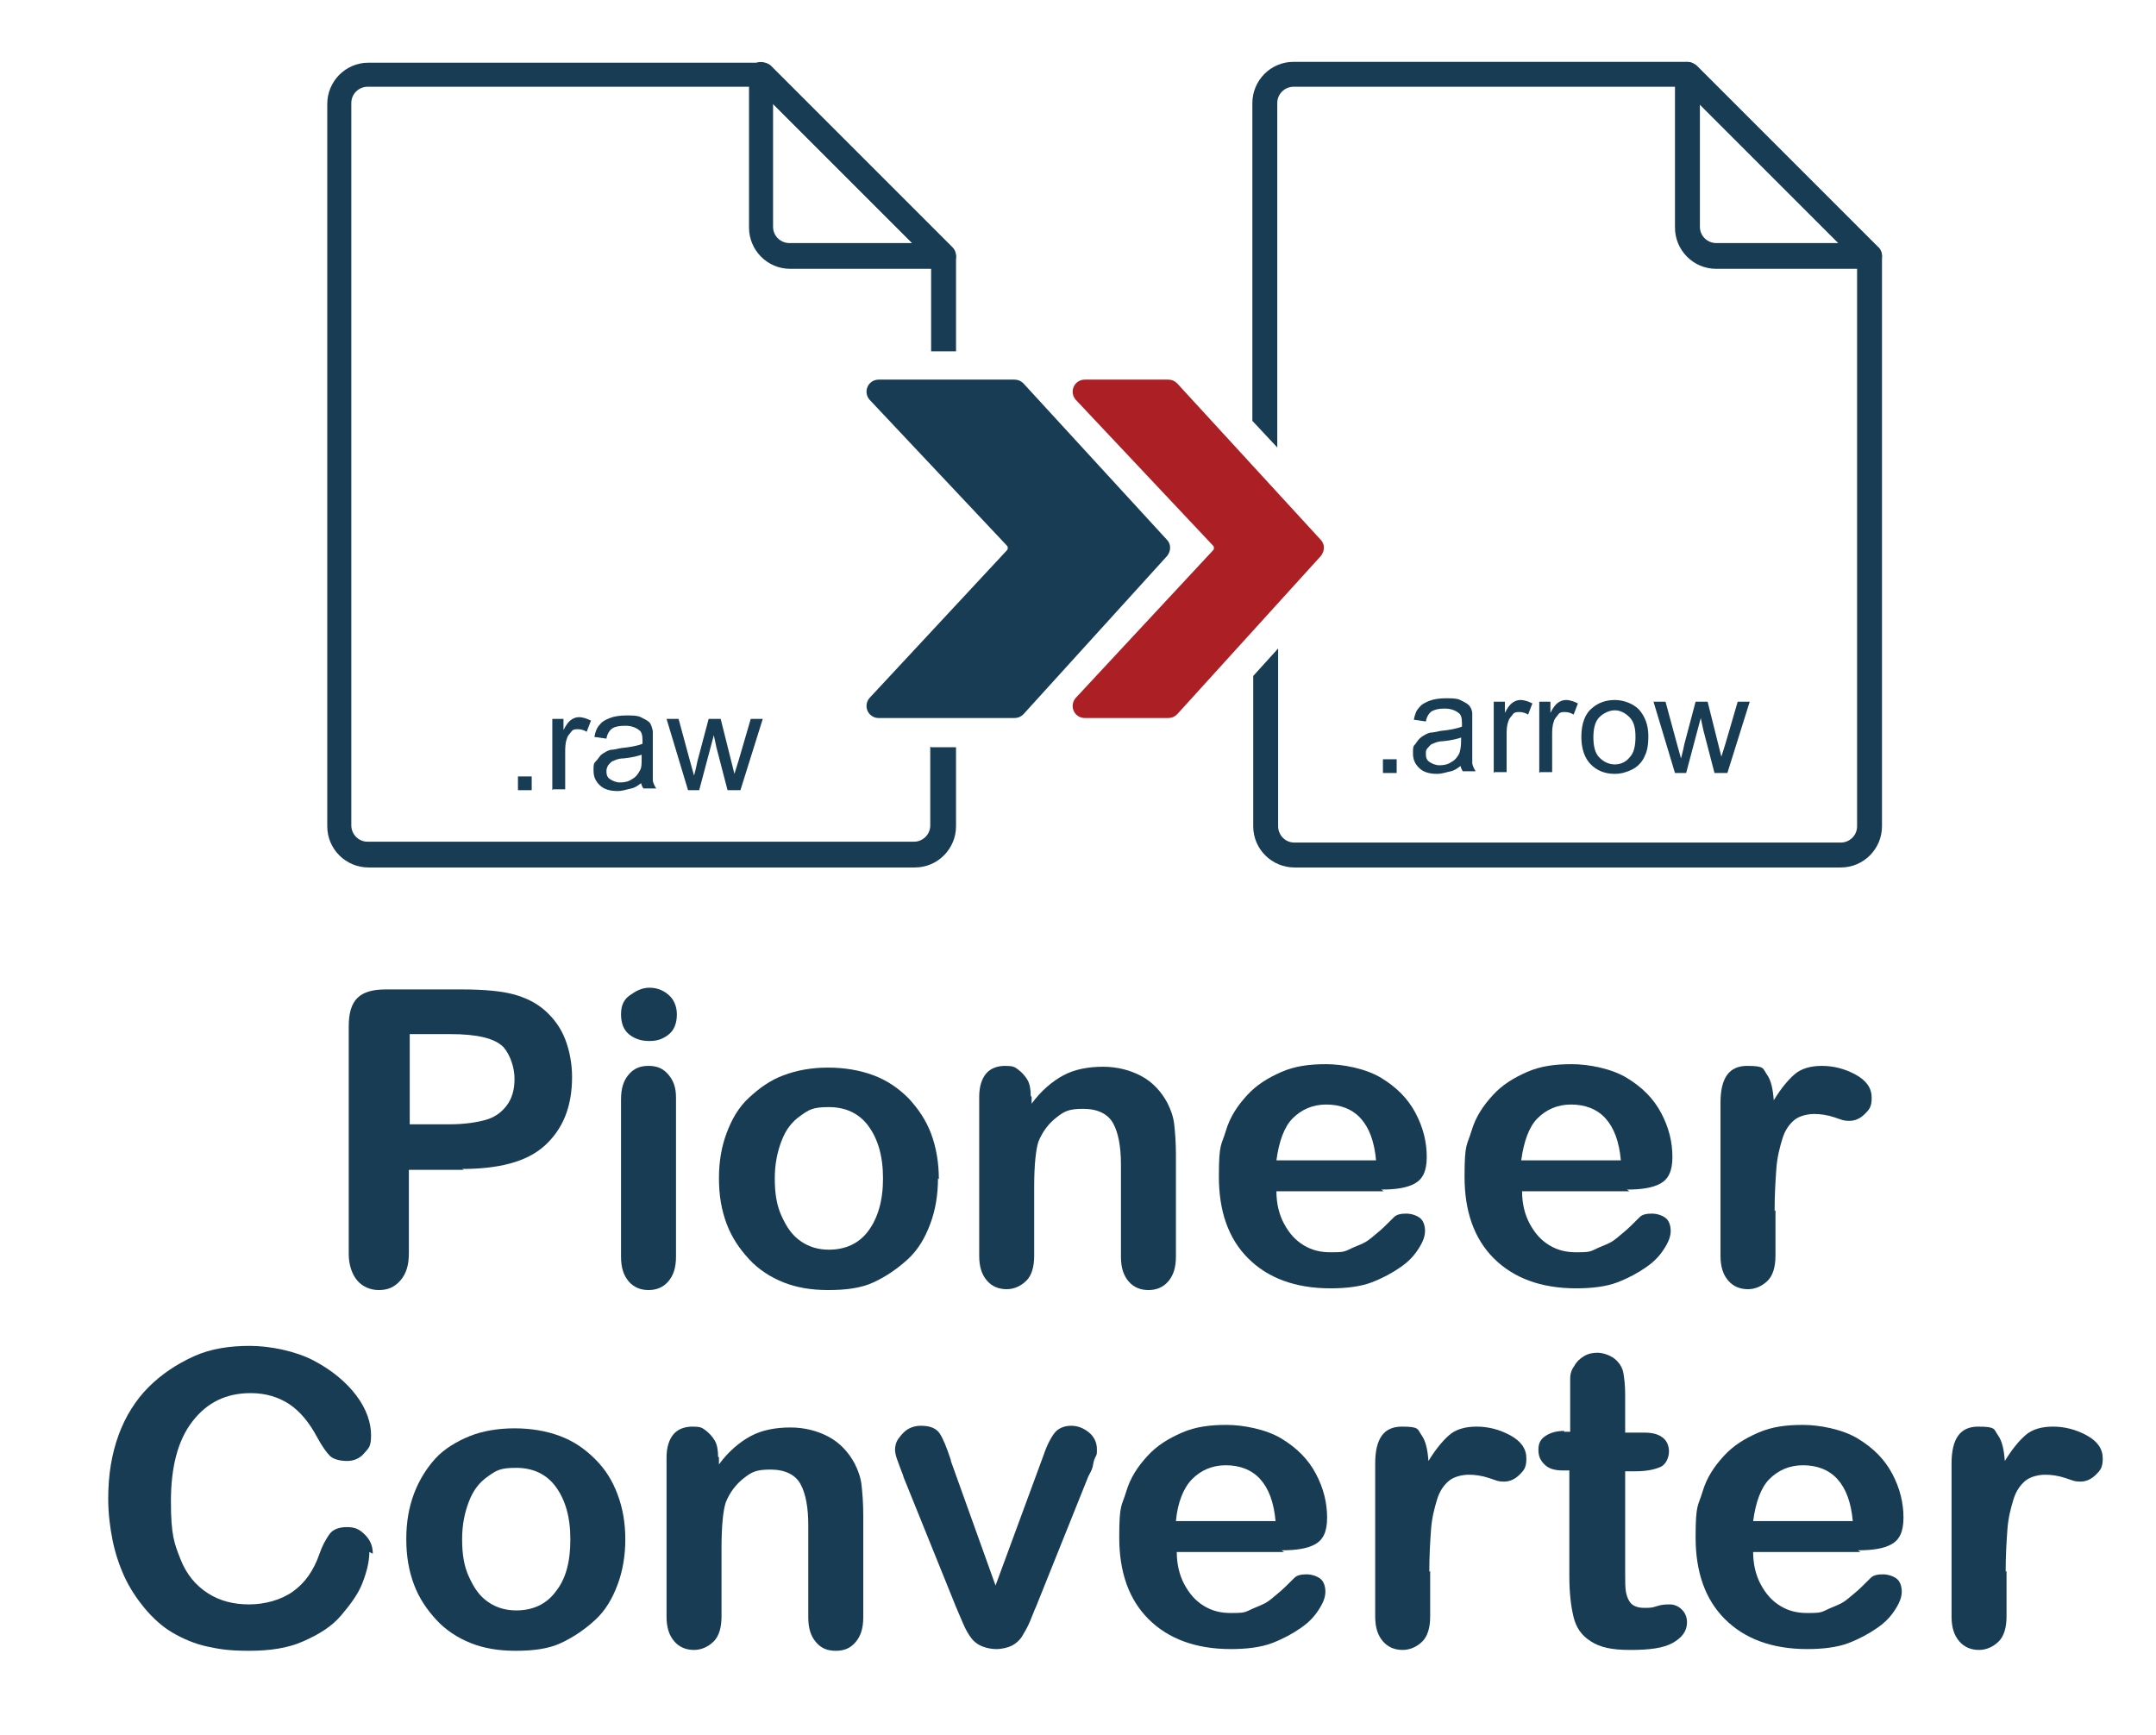 <?xml version="1.0" encoding="UTF-8"?>
<svg xmlns="http://www.w3.org/2000/svg" version="1.1" viewBox="0 0 251 202">
  <defs>
    <style>
      .cls-1 {
        fill: #ac1f25;
        stroke: #ac1f25;
      }

      .cls-1, .cls-2 {
        stroke-linecap: round;
        stroke-linejoin: round;
      }

      .cls-2 {
        stroke: #193c55;
      }

      .cls-2, .cls-3 {
        fill: #193c55;
      }
    </style>
  </defs>
  <!-- Generator: Adobe Illustrator 28.7.8, SVG Export Plug-In . SVG Version: 1.2.0 Build 200)  -->
  <g>
    <g id="Layer_1">
      <g>
        <path class="cls-3" d="M161,90v-1.6h1.6v1.6h-1.6Z"/>
        <path class="cls-3" d="M170.4,88.9c-.5.4-1,.8-1.5.9s-1,.3-1.6.3c-.9,0-1.6-.2-2.1-.7s-.7-1-.7-1.7,0-.8.3-1.1c.2-.3.4-.6.7-.8s.6-.4,1-.5c.3,0,.7-.1,1.2-.2,1.1-.1,2-.3,2.5-.5,0-.2,0-.3,0-.4,0-.6-.1-1-.4-1.2-.4-.3-.9-.5-1.6-.5s-1.1.1-1.5.3c-.3.2-.6.6-.7,1.2l-1.4-.2c.1-.6.3-1.1.6-1.4.3-.4.7-.6,1.2-.8.5-.2,1.2-.3,1.9-.3s1.3,0,1.7.2c.4.2.8.4,1,.6.2.2.4.6.4,1,0,.2,0,.7,0,1.3v1.9c0,1.3,0,2.1,0,2.5,0,.3.2.7.4,1h-1.5c-.2-.3-.3-.6-.3-1ZM170.3,85.8c-.5.2-1.3.4-2.3.5-.6,0-1,.2-1.2.3-.2,0-.4.3-.6.5s-.2.4-.2.7c0,.4.1.7.4.9.3.2.7.4,1.2.4s1-.1,1.4-.4c.4-.2.7-.6.9-1,.1-.3.2-.8.2-1.4v-.5h0Z"/>
        <path class="cls-3" d="M173.9,90v-8.3h1.3v1.3c.3-.6.6-1,.9-1.2s.6-.3.9-.3c.5,0,1,.2,1.4.4l-.5,1.3c-.3-.2-.7-.3-1-.3s-.6,0-.8.3-.4.4-.5.8c-.2.5-.2,1.1-.2,1.6v4.3h-1.4Z"/>
        <path class="cls-3" d="M179.2,90v-8.3h1.3v1.3c.3-.6.6-1,.9-1.2s.6-.3.9-.3c.5,0,1,.2,1.4.4l-.5,1.3c-.3-.2-.7-.3-1-.3s-.6,0-.8.3-.4.4-.5.8c-.2.5-.2,1.1-.2,1.6v4.3h-1.4Z"/>
        <path class="cls-3" d="M184.1,85.8c0-1.5.4-2.7,1.3-3.4.7-.6,1.6-.9,2.6-.9s2.1.4,2.8,1.1c.7.8,1.1,1.8,1.1,3.1s-.2,1.9-.5,2.5c-.3.6-.8,1.1-1.4,1.4-.6.3-1.3.5-2,.5-1.2,0-2.1-.4-2.8-1.1-.7-.7-1.1-1.8-1.1-3.2ZM185.5,85.8c0,1.1.2,1.9.7,2.4.5.5,1.1.8,1.8.8s1.3-.3,1.7-.8c.5-.5.7-1.3.7-2.4s-.2-1.8-.7-2.3-1.1-.8-1.7-.8-1.3.3-1.8.8c-.5.5-.7,1.3-.7,2.4Z"/>
        <path class="cls-3" d="M195,90l-2.5-8.3h1.4l1.3,4.8.5,1.8c0,0,.2-.7.4-1.7l1.3-4.9h1.4l1.2,4.8.4,1.6.5-1.6,1.4-4.8h1.4l-2.6,8.3h-1.5l-1.3-5-.3-1.4-1.7,6.4s-1.5,0-1.5,0Z"/>
      </g>
      <g>
        <path class="cls-3" d="M60.3,92v-1.6h1.6v1.6h-1.6Z"/>
        <path class="cls-3" d="M64.3,92v-8.3h1.3v1.3c.3-.6.6-1,.9-1.2s.6-.3.9-.3c.5,0,1,.2,1.4.4l-.5,1.3c-.3-.2-.7-.3-1-.3s-.6,0-.8.3-.4.4-.5.8c-.2.5-.2,1.1-.2,1.6v4.3h-1.4Z"/>
        <path class="cls-3" d="M75,90.9c-.5.4-1,.8-1.5.9s-1,.3-1.6.3c-.9,0-1.6-.2-2.1-.7s-.7-1-.7-1.7,0-.8.3-1.1.4-.6.7-.8.6-.4,1-.5c.3,0,.7-.1,1.2-.2,1.1-.1,2-.3,2.5-.5,0-.2,0-.3,0-.4,0-.6-.1-1-.4-1.2-.4-.3-.9-.5-1.6-.5s-1.2.1-1.5.3c-.3.2-.6.6-.7,1.2l-1.4-.2c.1-.6.3-1.1.6-1.4.3-.4.7-.6,1.2-.8s1.2-.3,1.9-.3,1.3,0,1.7.2c.4.2.8.4,1,.6.2.2.3.6.4,1,0,.2,0,.7,0,1.3v1.9c0,1.3,0,2.1,0,2.5,0,.3.2.7.4,1h-1.5c-.2-.3-.3-.6-.3-1ZM74.9,87.8c-.5.2-1.3.4-2.3.5-.6,0-1,.2-1.2.3-.2,0-.4.3-.6.5-.1.2-.2.4-.2.7,0,.4.1.7.4.9s.7.4,1.2.4,1-.1,1.4-.4c.4-.2.7-.6.9-1,.2-.3.2-.8.2-1.4v-.5h0Z"/>
        <path class="cls-3" d="M80.1,92l-2.5-8.3h1.4l1.3,4.8.5,1.8c0,0,.2-.7.4-1.7l1.3-4.9h1.4l1.2,4.8.4,1.6.5-1.6,1.4-4.8h1.4l-2.6,8.3h-1.5l-1.3-5-.3-1.4-1.7,6.4s-1.5,0-1.5,0Z"/>
      </g>
      <g>
        <path class="cls-3" d="M54,136.2h-6.4v9.7c0,1.4-.3,2.4-1,3.2s-1.5,1.1-2.5,1.1-1.9-.4-2.5-1.1-1-1.8-1-3.1v-26.5c0-1.5.3-2.6,1-3.3s1.8-1,3.3-1h8.9c2.6,0,4.7.2,6.1.6,1.4.4,2.6,1,3.6,1.9,1,.9,1.8,2,2.3,3.3s.8,2.8.8,4.4c0,3.5-1.1,6.1-3.2,8s-5.4,2.7-9.6,2.7ZM52.4,120.4h-4.7v10.5h4.7c1.6,0,3-.2,4.1-.5s1.9-.9,2.5-1.7.9-1.8.9-3.1-.5-2.8-1.3-3.7c-1-1-3-1.5-6.2-1.5Z"/>
        <path class="cls-3" d="M75.5,121.2c-.9,0-1.7-.3-2.3-.8s-.9-1.3-.9-2.3.3-1.7,1-2.2,1.4-.9,2.3-.9,1.6.3,2.2.8,1,1.3,1,2.3-.3,1.8-.9,2.3-1.3.8-2.2.8ZM78.7,127.8v18.5c0,1.3-.3,2.2-.9,2.9s-1.4,1-2.3,1-1.7-.3-2.3-1-.9-1.6-.9-2.9v-18.3c0-1.3.3-2.2.9-2.9s1.3-1,2.3-1,1.7.3,2.3,1,.9,1.5.9,2.7Z"/>
        <path class="cls-3" d="M109.2,137.2c0,1.9-.3,3.7-.9,5.3s-1.4,3-2.6,4.1-2.5,2-4,2.7-3.3.9-5.3.9-3.7-.3-5.2-.9-2.9-1.5-4-2.7-2-2.5-2.6-4.1-.9-3.3-.9-5.3.3-3.7.9-5.3,1.4-3,2.6-4.1,2.4-2,4-2.6,3.3-.9,5.2-.9,3.7.3,5.3.9,2.9,1.5,4.1,2.7c1.1,1.2,2,2.5,2.6,4.1s.9,3.4.9,5.3ZM102.8,137.2c0-2.6-.6-4.6-1.7-6.1s-2.7-2.2-4.6-2.2-2.3.3-3.3,1-1.7,1.6-2.2,2.9-.8,2.7-.8,4.4.2,3.1.8,4.4,1.2,2.2,2.2,2.9,2.1,1,3.3,1c1.9,0,3.5-.7,4.6-2.2s1.7-3.5,1.7-6.1Z"/>
        <path class="cls-3" d="M120.1,127.7v.8c1.1-1.5,2.4-2.6,3.7-3.3s2.9-1,4.6-1,3.2.4,4.5,1.1,2.3,1.8,3,3.1c.4.8.7,1.6.8,2.5s.2,2.1.2,3.5v11.9c0,1.3-.3,2.2-.9,2.9s-1.4,1-2.3,1-1.7-.3-2.3-1-.9-1.6-.9-2.9v-10.7c0-2.1-.3-3.7-.9-4.8s-1.8-1.7-3.5-1.7-2.2.3-3.1,1-1.6,1.6-2.1,2.8c-.3.9-.5,2.7-.5,5.3v8c0,1.3-.3,2.3-.9,2.9s-1.4,1-2.3,1-1.7-.3-2.3-1-.9-1.6-.9-2.9v-18.5c0-1.2.3-2.1.8-2.7s1.3-.9,2.2-.9,1.1.1,1.5.4.8.7,1.1,1.2.4,1.2.4,1.9Z"/>
        <path class="cls-3" d="M161.1,138.7h-12.5c0,1.4.3,2.7.9,3.8s1.3,1.9,2.3,2.5,2,.8,3.1.8,1.5,0,2.1-.3,1.2-.5,1.8-.8,1.1-.8,1.6-1.2,1.1-1,1.9-1.8c.3-.3.8-.4,1.4-.4s1.2.2,1.6.5.6.9.6,1.5-.2,1.2-.7,2-1.1,1.5-2.1,2.2-2.1,1.3-3.4,1.8-3,.7-4.8.7c-4.1,0-7.3-1.2-9.6-3.5s-3.4-5.5-3.4-9.5.3-3.6.8-5.3,1.4-3,2.5-4.2,2.4-2,4-2.7,3.3-.9,5.2-.9,4.6.5,6.4,1.6,3.1,2.4,4,4.1,1.3,3.4,1.3,5.1-.5,2.6-1.4,3.1-2.2.7-3.9.7ZM148.6,135.1h11.6c-.2-2.2-.8-3.8-1.8-4.9s-2.4-1.6-4-1.6-2.9.6-3.9,1.6-1.6,2.7-1.9,4.9Z"/>
        <path class="cls-3" d="M189.7,138.7h-12.5c0,1.4.3,2.7.9,3.8s1.3,1.9,2.3,2.5,2,.8,3.1.8,1.5,0,2.1-.3,1.2-.5,1.8-.8,1.1-.8,1.6-1.2,1.1-1,1.9-1.8c.3-.3.8-.4,1.4-.4s1.2.2,1.6.5.6.9.6,1.5-.2,1.2-.7,2-1.1,1.5-2.1,2.2-2.1,1.3-3.4,1.8-3,.7-4.8.7c-4.1,0-7.3-1.2-9.6-3.5s-3.4-5.5-3.4-9.5.3-3.6.8-5.3,1.4-3,2.5-4.2,2.4-2,4-2.7,3.3-.9,5.2-.9,4.6.5,6.4,1.6,3.1,2.4,4,4.1,1.3,3.4,1.3,5.1-.5,2.6-1.4,3.1-2.2.7-3.9.7ZM177.1,135.1h11.6c-.2-2.2-.8-3.8-1.8-4.9s-2.4-1.6-4-1.6-2.9.6-3.9,1.6-1.6,2.7-1.9,4.9Z"/>
        <path class="cls-3" d="M206.7,140.9v5.3c0,1.3-.3,2.3-.9,2.9s-1.4,1-2.3,1-1.7-.3-2.3-1-.9-1.6-.9-2.9v-17.8c0-2.9,1-4.3,3.1-4.3s1.8.3,2.3,1,.7,1.7.8,3c.8-1.3,1.6-2.3,2.4-3s1.9-1,3.2-1,2.6.3,3.9,1,1.9,1.6,1.9,2.7-.3,1.4-.8,1.9-1.1.8-1.8.8-.8-.1-1.7-.4-1.7-.4-2.4-.4-1.7.2-2.3.7-1.1,1.2-1.4,2.2-.6,2.1-.7,3.5-.2,3-.2,4.9Z"/>
        <path class="cls-3" d="M43,180.7c0,1.1-.3,2.3-.8,3.6s-1.4,2.5-2.5,3.8-2.6,2.2-4.4,3-3.9,1.1-6.3,1.1-3.5-.2-4.9-.5-2.8-.9-4-1.6-2.3-1.7-3.3-2.9c-.9-1.1-1.7-2.3-2.3-3.6s-1.1-2.8-1.4-4.3-.5-3.1-.5-4.8c0-2.8.4-5.2,1.2-7.4s2-4.1,3.5-5.6,3.3-2.7,5.3-3.6,4.2-1.2,6.5-1.2,5.3.6,7.4,1.7,3.8,2.5,5,4.1,1.7,3.2,1.7,4.6-.3,1.5-.8,2.1-1.2.9-2,.9-1.6-.2-2-.6-.9-1.1-1.5-2.2c-.9-1.7-2-3-3.2-3.8s-2.7-1.3-4.5-1.3c-2.9,0-5.1,1.1-6.8,3.3s-2.5,5.3-2.5,9.3.4,4.9,1.1,6.7,1.8,3.1,3.2,4,3,1.3,4.8,1.3,3.7-.5,5.1-1.5,2.4-2.4,3.1-4.4c.3-.9.7-1.6,1.1-2.2s1.1-.9,2.1-.9,1.5.3,2.1.9.9,1.3.9,2.2Z"/>
        <path class="cls-3" d="M72.8,179.2c0,1.9-.3,3.7-.9,5.3s-1.4,3-2.6,4.1-2.5,2-4,2.7-3.3.9-5.3.9-3.7-.3-5.2-.9-2.9-1.5-4-2.7-2-2.5-2.6-4.1-.9-3.3-.9-5.3.3-3.7.9-5.3,1.5-3,2.5-4.1,2.5-2,4-2.6,3.3-.9,5.2-.9,3.7.3,5.3.9,2.9,1.5,4.1,2.7,2,2.5,2.6,4.1.9,3.3.9,5.3ZM66.4,179.2c0-2.6-.6-4.6-1.7-6.1s-2.7-2.2-4.6-2.2-2.3.3-3.3,1-1.7,1.6-2.2,2.9-.8,2.7-.8,4.4.2,3.1.8,4.4,1.2,2.2,2.2,2.9,2.1,1,3.3,1c1.9,0,3.5-.7,4.6-2.2,1.2-1.5,1.7-3.5,1.7-6.1Z"/>
        <path class="cls-3" d="M83.7,169.7v.8c1.1-1.5,2.4-2.6,3.7-3.3s2.9-1,4.6-1,3.2.4,4.5,1.1,2.3,1.8,3,3.1c.4.8.7,1.6.8,2.5s.2,2.1.2,3.5v11.9c0,1.3-.3,2.2-.9,2.9s-1.3,1-2.3,1-1.7-.3-2.3-1-.9-1.6-.9-2.9v-10.7c0-2.1-.3-3.7-.9-4.8s-1.8-1.7-3.5-1.7-2.2.3-3.1,1-1.6,1.6-2.1,2.8c-.3.9-.5,2.7-.5,5.3v8c0,1.3-.3,2.3-.9,2.9s-1.4,1-2.3,1-1.7-.3-2.3-1-.9-1.6-.9-2.9v-18.5c0-1.2.3-2.1.8-2.7s1.3-.9,2.2-.9,1.1.1,1.5.4.8.7,1.1,1.2.4,1.2.4,1.9Z"/>
        <path class="cls-3" d="M110.7,170.1l5.2,14.5,5.6-15.2c.4-1.2.9-2.1,1.3-2.6s1.1-.8,1.9-.8,1.5.3,2.1.8.9,1.2.9,1.9,0,.6-.2,1-.2.7-.3,1.1-.3.7-.5,1.1l-6.1,15.2c-.2.4-.4,1-.7,1.7s-.6,1.2-.9,1.7-.8.9-1.2,1.1-1.1.4-1.8.4-1.6-.2-2.2-.6-.9-.9-1.2-1.4-.7-1.5-1.3-2.9l-6.1-15.1c-.1-.4-.3-.8-.4-1.1s-.3-.8-.4-1.1-.2-.7-.2-1c0-.4.1-.9.4-1.3s.6-.8,1.1-1.1,1-.4,1.5-.4c1.1,0,1.8.3,2.2.9s.8,1.6,1.3,3.1Z"/>
        <path class="cls-3" d="M149.5,180.7h-12.5c0,1.4.3,2.7.9,3.8s1.3,1.9,2.3,2.5,2,.8,3.1.8,1.5,0,2.1-.3,1.2-.5,1.8-.8,1.1-.8,1.6-1.2,1.1-1,1.9-1.8c.3-.3.8-.4,1.4-.4s1.2.2,1.6.5.6.9.6,1.5-.2,1.2-.7,2-1.1,1.5-2.1,2.2-2.1,1.3-3.4,1.8-3,.7-4.8.7c-4.1,0-7.3-1.2-9.6-3.5s-3.4-5.5-3.4-9.5.3-3.6.8-5.3,1.4-3,2.5-4.2,2.4-2,4-2.7,3.3-.9,5.2-.9,4.6.5,6.4,1.6,3.1,2.4,4,4.1,1.3,3.4,1.3,5.1-.5,2.6-1.4,3.1-2.2.7-3.9.7ZM136.9,177.1h11.6c-.2-2.2-.8-3.8-1.8-4.9s-2.4-1.6-4-1.6-2.9.6-3.9,1.6-1.7,2.7-1.9,4.9Z"/>
        <path class="cls-3" d="M166.5,182.9v5.3c0,1.3-.3,2.3-.9,2.9s-1.4,1-2.3,1-1.7-.3-2.3-1-.9-1.6-.9-2.9v-17.8c0-2.9,1-4.3,3.1-4.3s1.8.3,2.3,1,.7,1.7.8,3c.8-1.3,1.6-2.3,2.4-3s1.9-1,3.2-1,2.6.3,3.9,1,1.9,1.6,1.9,2.7-.3,1.4-.8,1.9-1.1.8-1.8.8-.8-.1-1.7-.4-1.7-.4-2.4-.4-1.7.2-2.3.7-1.1,1.2-1.4,2.2-.6,2.1-.7,3.5-.2,3-.2,4.9Z"/>
        <path class="cls-3" d="M182.1,166.7h.7v-3.8c0-1,0-1.8,0-2.4s.2-1.1.5-1.5c.2-.4.6-.8,1.1-1.1s1-.4,1.6-.4,1.6.3,2.2.9c.4.4.7.9.8,1.5s.2,1.4.2,2.5v4.4h2.3c.9,0,1.6.2,2.1.6s.7,1,.7,1.6-.3,1.5-1,1.8-1.6.5-2.9.5h-1.2v11.8c0,1,0,1.8.1,2.3s.3,1,.6,1.3.8.5,1.5.5.9,0,1.5-.2,1.1-.2,1.5-.2c.5,0,1,.2,1.4.6s.6.9.6,1.5c0,1-.6,1.8-1.7,2.4s-2.7.8-4.9.8-3.5-.3-4.6-1-1.7-1.6-2-2.8-.5-2.8-.5-4.8v-12.3h-.8c-.9,0-1.6-.2-2.1-.7s-.7-1-.7-1.7.2-1.2.8-1.6,1.3-.6,2.2-.6Z"/>
        <path class="cls-3" d="M216.6,180.7h-12.5c0,1.4.3,2.7.9,3.8s1.3,1.9,2.3,2.5,2,.8,3.1.8,1.5,0,2.1-.3,1.2-.5,1.8-.8,1.1-.8,1.6-1.2,1.1-1,1.9-1.8c.3-.3.8-.4,1.4-.4s1.2.2,1.6.5.6.9.6,1.5-.2,1.2-.7,2-1.1,1.5-2.1,2.2-2.1,1.3-3.4,1.8-3,.7-4.8.7c-4.1,0-7.3-1.2-9.6-3.5s-3.4-5.5-3.4-9.5.3-3.6.8-5.3,1.4-3,2.5-4.2,2.4-2,4-2.7,3.3-.9,5.2-.9,4.6.5,6.4,1.6,3.1,2.4,4,4.1,1.3,3.4,1.3,5.1-.5,2.6-1.4,3.1-2.2.7-3.9.7ZM204.1,177.1h11.6c-.2-2.2-.8-3.8-1.8-4.9s-2.4-1.6-4-1.6-2.9.6-3.9,1.6-1.6,2.7-1.9,4.9Z"/>
        <path class="cls-3" d="M233.6,182.9v5.3c0,1.3-.3,2.3-.9,2.9s-1.4,1-2.3,1-1.7-.3-2.3-1-.9-1.6-.9-2.9v-17.8c0-2.9,1-4.3,3.1-4.3s1.8.3,2.3,1,.7,1.7.8,3c.8-1.3,1.6-2.3,2.4-3s1.9-1,3.2-1,2.6.3,3.9,1,1.9,1.6,1.9,2.7-.3,1.4-.8,1.9-1.1.8-1.8.8-.8-.1-1.7-.4-1.7-.4-2.4-.4-1.7.2-2.3.7-1.1,1.2-1.4,2.2-.6,2.1-.7,3.5-.2,3-.2,4.9Z"/>
      </g>
      <g>
        <path class="cls-2" d="M118.1,83.1h-15.8c-.8,0-1.2-.9-.7-1.5l16-17.2c.3-.3.3-.9,0-1.2l-16-17c-.5-.6-.1-1.5.7-1.5h15.8c.3,0,.5.1.7.3l16.7,18.2c.3.3.3.8,0,1.2l-16.7,18.4c-.2.2-.4.3-.7.3Z"/>
        <path class="cls-1" d="M136,83.1h-9.7c-.8,0-1.2-.9-.7-1.5l16-17.2c.3-.3.3-.9,0-1.2l-16-17c-.5-.6-.1-1.5.7-1.5h9.7c.3,0,.5.1.7.3l16.7,18.2c.3.3.3.8,0,1.2l-16.7,18.4c-.2.2-.4.3-.7.3Z"/>
      </g>
      <path class="cls-3" d="M109.8,31.3h-17.8c-2.7,0-4.8-2.2-4.8-4.8V8.6c0-.6.4-1.1.9-1.3.5-.2,1.2,0,1.6.3l21.2,21.2c.4.4.5,1,.3,1.6-.2.5-.7.9-1.3.9ZM90,12.1v14.3c0,1.1.9,1.9,1.9,1.9h14.3l-16.3-16.3Z"/>
      <path class="cls-3" d="M217.6,31.3h-17.8c-2.7,0-4.8-2.2-4.8-4.8V8.6c0-.6.4-1.1.9-1.3.5-.2,1.2,0,1.6.3l21.2,21.2c.4.4.5,1,.3,1.6-.2.5-.7.9-1.3.9ZM197.9,12.1v14.3c0,1.1.9,1.9,1.9,1.9h14.3l-16.3-16.3Z"/>
      <path class="cls-3" d="M218.6,28.8l-21.2-21.2c-.3-.3-.6-.4-1-.4h-45.8c-2.7,0-4.8,2.2-4.8,4.8v37l2.9,3.1V12c0-1.1.9-1.9,1.9-1.9h45.2l20.4,20.4v65.7c0,1.1-.9,1.9-1.9,1.9h-63.6c-1.1,0-1.9-.9-1.9-1.9v-20.7l-2.9,3.2v17.5c0,2.7,2.2,4.8,4.8,4.8h63.6c2.7,0,4.8-2.2,4.8-4.8V29.8c0-.4-.2-.7-.4-1Z"/>
      <path class="cls-3" d="M108.3,86.9v9.2c0,1.1-.9,1.9-1.9,1.9h-63.6c-1.1,0-1.9-.9-1.9-1.9V12c0-1.1.9-1.9,1.9-1.9h45.2l20.4,20.4v10.4h2.9v-11c0-.4-.2-.7-.4-1l-21.2-21.2c-.3-.3-.6-.4-1-.4h-45.8c-2.7,0-4.8,2.2-4.8,4.8v84.1c0,2.7,2.2,4.8,4.8,4.8h63.6c2.7,0,4.8-2.2,4.8-4.8v-9.2h-2.9Z"/>
    </g>
  </g>
</svg>
